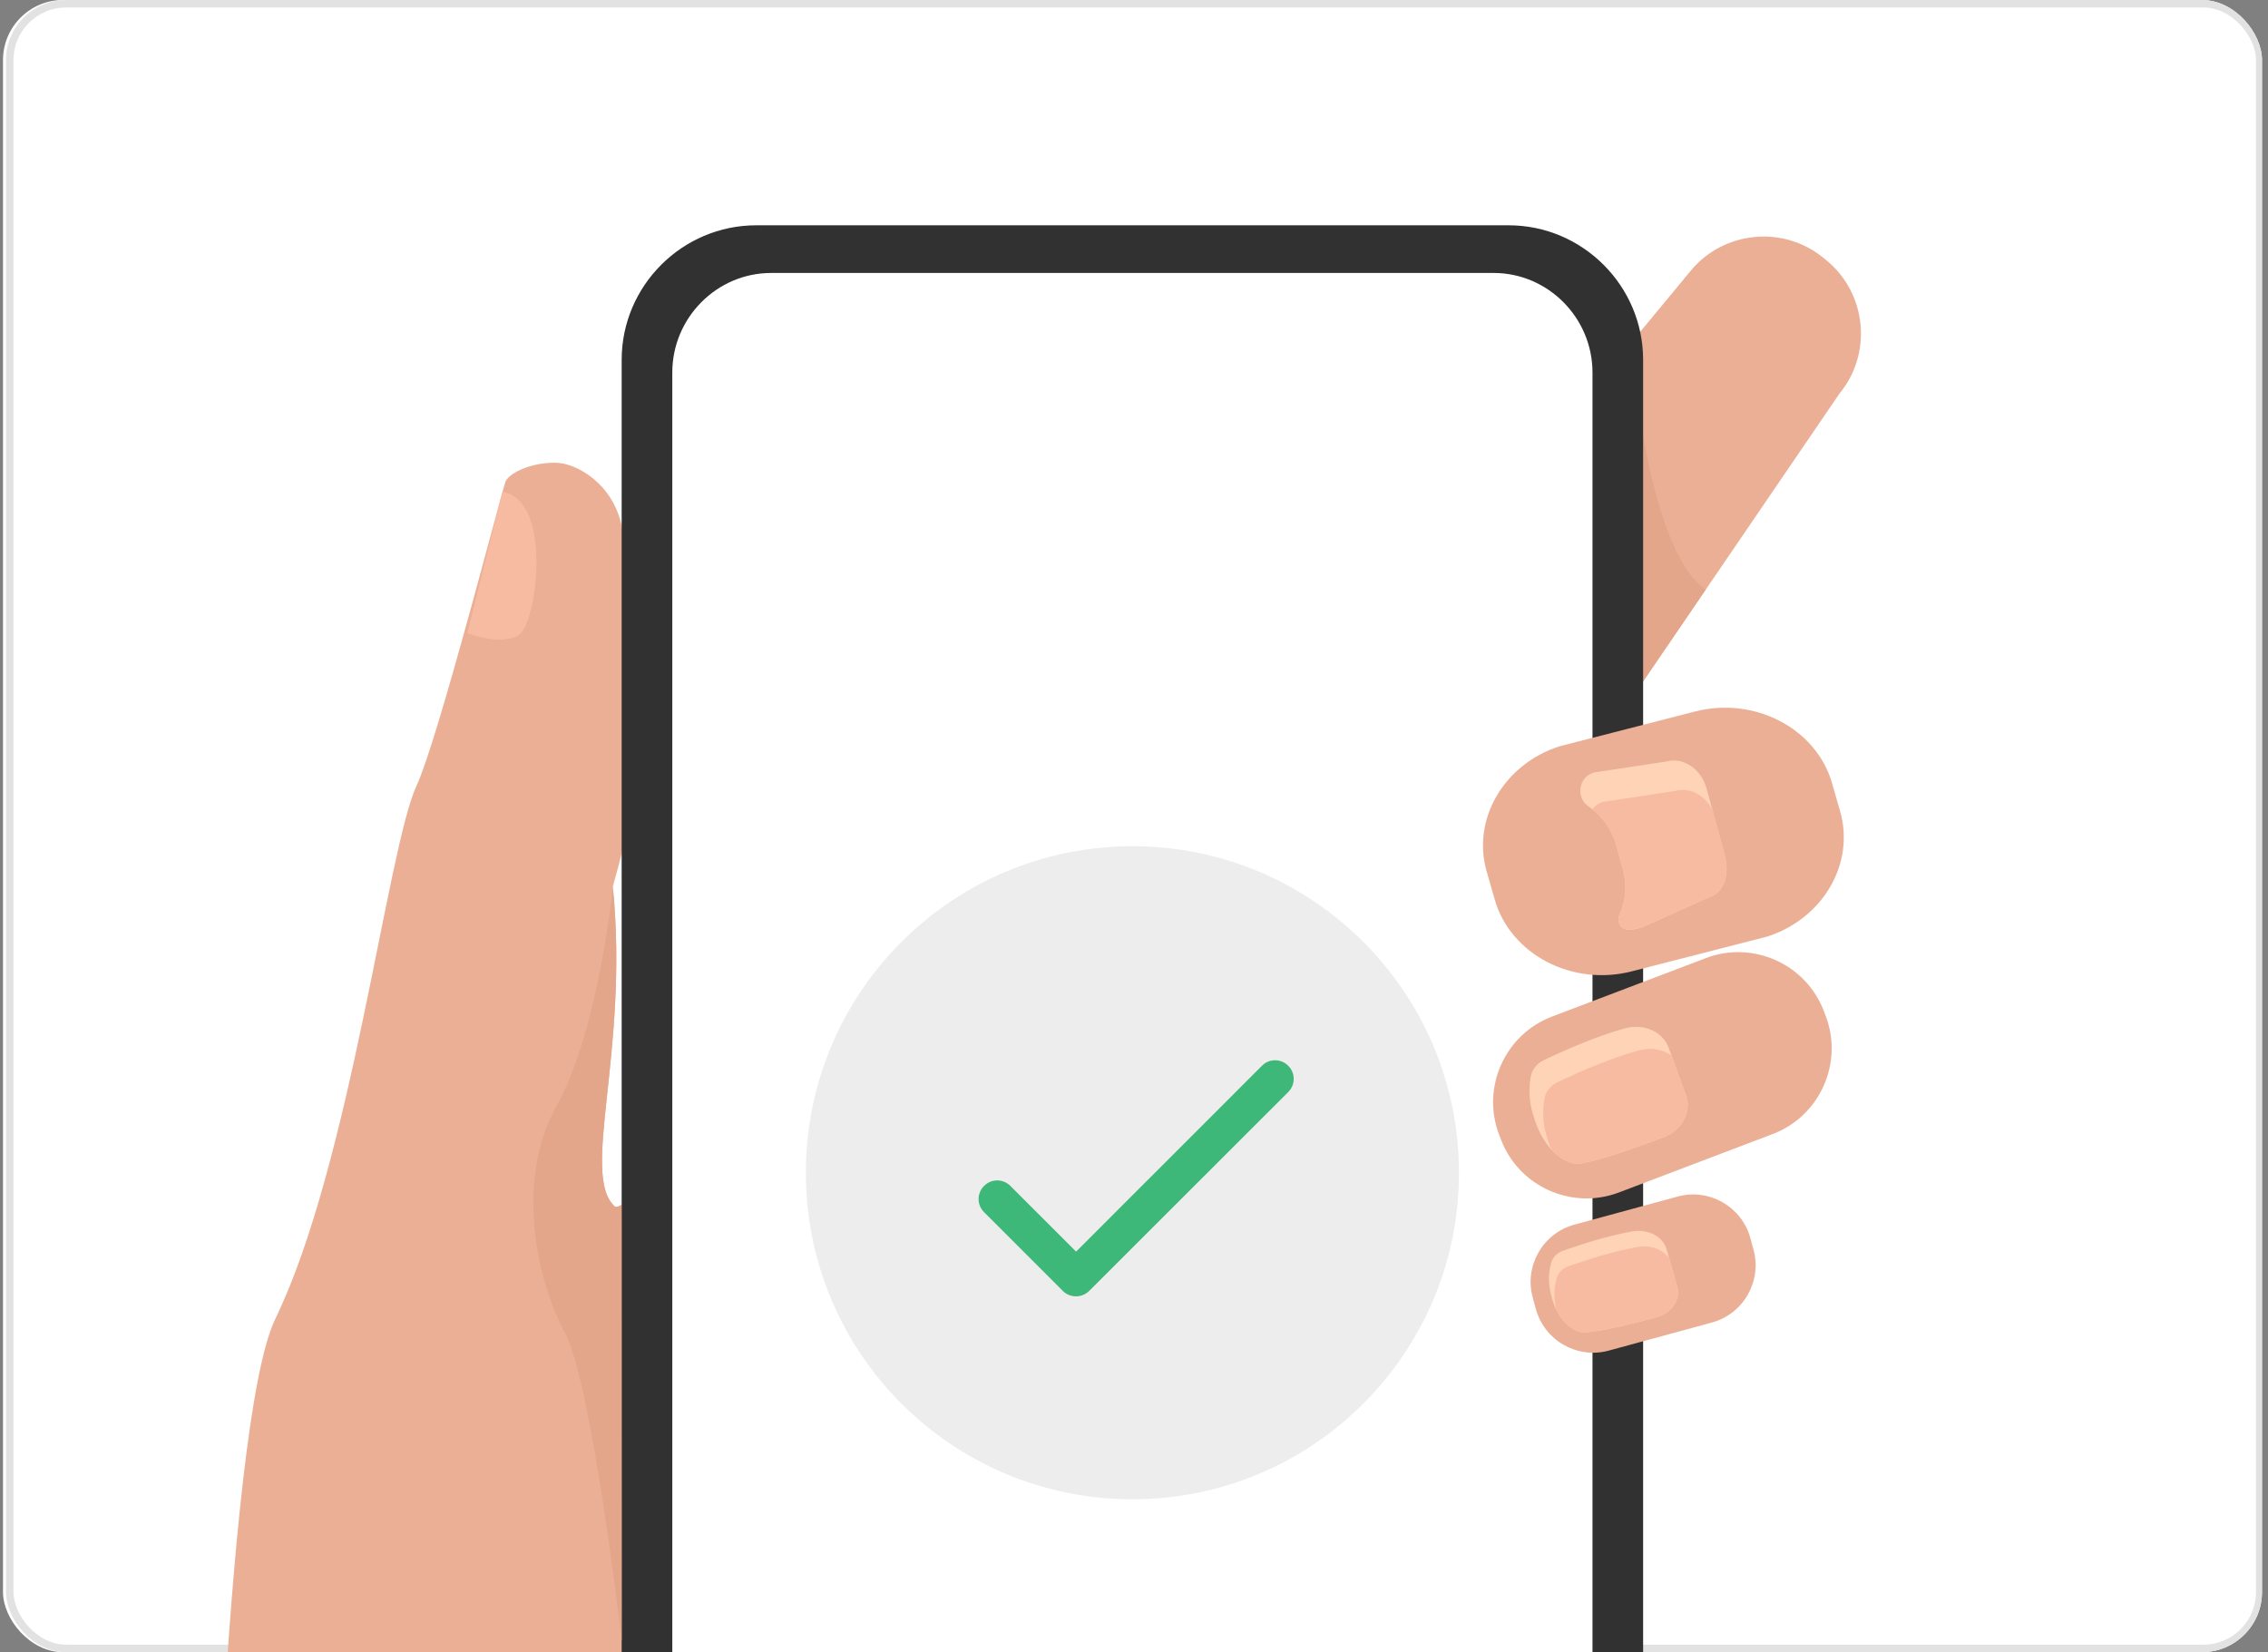 <svg width="302" height="220" viewBox="0 0 302 220" fill="none" xmlns="http://www.w3.org/2000/svg">
<rect x="0" y="0" width="302" height="220" fill="#808080" stroke="none"/>
<g clip-path="url(#clip0_765_4586)">
<rect x="0.4" width="300.8" height="220" rx="8" fill="white"/>
<rect x="1.3" y="0.5" width="299.6" height="219" rx="7.5" stroke="#E2E2E2"/>
<path d="M194.655 202.296C194.655 202.296 172.519 246.58 150.032 277.15C141.087 289.316 132.082 299.309 124.399 303.477C116.877 307.554 110.51 313.891 105.243 320.911C91.597 339.091 85.3 361.851 85.3 361.851L27.8 274.86C27.8 274.86 29.762 189.827 36.666 175.603C46.728 154.875 51.589 112.995 55.454 104.656C58.322 98.471 66.511 66.52 67.297 64.173C67.638 63.161 70.363 61.611 73.901 61.613C76.741 61.613 81.562 64.359 82.778 69.998C88.927 98.508 81.526 117.313 81.61 118.148C83.779 140.059 77.258 156.324 81.831 160.631C82.001 160.789 82.317 160.715 82.764 160.429C90.691 155.34 139.89 83.613 145.95 82.064C152.349 80.433 194.655 202.296 194.655 202.296Z" fill="#EBAF95"/>
<path d="M244.928 52.422L227.122 78.524L209.648 104.14C208.584 105.426 207.35 105.874 206.015 105.744C201.824 105.347 196.636 99.298 192.593 95.951L192.182 95.614C186.852 91.204 186.099 83.234 190.508 77.906L217.215 45.623V45.62L225.134 36.048C229.546 30.716 237.515 29.963 242.843 34.372L243.254 34.709C248.584 39.121 249.337 47.09 244.928 52.422Z" fill="#EBAF95"/>
<path d="M227.122 78.524L209.648 104.141C208.584 105.426 207.349 105.875 206.015 105.745L217.215 45.623C217.238 45.96 219.142 72.936 227.122 78.524Z" fill="#E3A68B"/>
<path d="M66.896 65.495L62.237 84.305C62.237 84.305 66.31 85.972 68.925 84.677C71.541 83.385 73.675 66.509 66.896 65.495Z" fill="#F6BBA1"/>
<path d="M200.878 286.039H100.696C90.841 286.039 82.779 277.975 82.779 268.121V47.917C82.779 38.061 90.841 30 100.696 30H200.878C210.732 30 218.793 38.061 218.793 47.917V268.121C218.793 277.975 210.732 286.039 200.878 286.039Z" fill="#313131"/>
<path d="M212.052 49.612V264.714C212.052 272.01 206.124 277.98 198.884 277.98H102.688C95.447 277.98 89.521 272.01 89.521 264.714V49.612C89.521 42.315 95.447 36.346 102.688 36.346H198.884C206.124 36.346 212.052 42.315 212.052 49.612Z" fill="white"/>
<path d="M236.064 150.998L233.41 152.007L215.553 158.792C215.134 158.95 214.711 159.087 214.288 159.192C208.375 160.728 202.085 157.579 199.867 151.744L199.604 151.058C197.229 144.805 200.399 137.744 206.652 135.368L223.3 129.043L224.509 128.583L227.164 127.574C233.417 125.198 240.474 128.369 242.85 134.622L243.112 135.308C245.488 141.56 242.317 148.622 236.064 150.998Z" fill="#EBAF95"/>
<path d="M221.564 151.407C218.584 152.537 213.189 154.541 210.304 154.954C209.488 155.073 207.982 154.629 206.58 153.09C205.736 152.17 204.932 150.859 204.335 149.041C204.053 148.185 203.821 147.335 203.723 146.456C203.612 145.426 203.642 144.399 203.821 143.381C203.984 142.465 204.611 141.628 205.525 141.189C205.527 141.184 205.534 141.184 205.539 141.182C208.607 139.715 212.743 137.93 216.366 136.935C218.875 136.242 221.411 137.349 222.203 139.543L222.578 140.568L224.495 145.817C225.288 147.997 223.998 150.489 221.564 151.407Z" fill="#FFD3B6"/>
<path d="M221.564 151.407C218.584 152.537 213.189 154.541 210.304 154.954C209.488 155.073 207.982 154.629 206.58 153.09C206.429 152.742 206.292 152.372 206.162 151.979C205.881 151.124 205.648 150.271 205.551 149.392C205.441 148.364 205.469 147.337 205.648 146.319C205.813 145.401 206.438 144.566 207.352 144.125C207.357 144.122 207.364 144.122 207.366 144.12C210.434 142.653 214.57 140.868 218.196 139.873C219.802 139.429 221.418 139.722 222.578 140.568L224.495 145.817C225.288 147.997 223.998 150.489 221.564 151.407Z" fill="#F6BBA1"/>
<path d="M227.961 176.101L214.193 179.85C210.009 180.989 205.653 178.497 204.514 174.313L204.088 172.756C202.949 168.572 205.441 164.216 209.625 163.076L223.396 159.327C227.58 158.188 231.934 160.68 233.073 164.864L233.498 166.424C234.637 170.608 232.145 174.962 227.961 176.101Z" fill="#EBAF95"/>
<path d="M220.516 175.427C217.986 176.101 213.414 177.293 211.018 177.423C210.146 177.472 208.4 176.735 207.261 174.443C206.98 173.888 206.743 173.246 206.557 172.502C206.389 171.826 206.262 171.156 206.25 170.478C206.234 169.678 206.334 168.892 206.557 168.121C206.754 167.426 207.333 166.826 208.114 166.547C208.119 166.545 208.124 166.545 208.126 166.542C210.75 165.615 214.274 164.508 217.324 163.976C219.43 163.606 221.427 164.62 221.92 166.356L222.275 167.595L223.335 171.319C223.826 173.044 222.582 174.878 220.516 175.427Z" fill="#FFD3B6"/>
<path d="M220.516 175.427C217.987 176.101 213.414 177.293 211.018 177.423C210.146 177.472 208.4 176.735 207.261 174.443C207.108 173.813 206.996 173.183 206.985 172.544C206.968 171.747 207.068 170.956 207.291 170.187C207.489 169.494 208.068 168.892 208.847 168.613C208.854 168.611 208.858 168.611 208.861 168.606C211.485 167.681 215.009 166.575 218.059 166.045C219.802 165.738 221.471 166.382 222.275 167.595L223.335 171.319C223.826 173.044 222.582 174.878 220.516 175.427Z" fill="#F6BBA1"/>
<path d="M235.63 124.608C235.532 124.643 235.434 124.675 235.332 124.708L217.28 129.343C209.342 131.384 201.134 127.088 199.039 119.801L197.966 116.065C195.95 109.068 200.278 101.751 207.654 99.377L213.614 97.848L225.709 94.742C233.645 92.704 241.855 96.999 243.949 104.287L245.023 108.02C247.008 114.924 242.824 122.132 235.63 124.608Z" fill="#EBAF95"/>
<path d="M227.357 119.568L218.586 123.52C218.575 123.525 218.558 123.527 218.53 123.534C218.179 123.629 217.824 123.699 217.47 123.752C217.324 123.776 217.173 123.792 217.026 123.808C216.964 123.815 216.903 123.815 216.841 123.81C215.874 123.778 215.213 122.753 215.629 121.839C216.459 120.035 216.685 117.946 216.127 115.893L215.918 115.128C215.918 115.121 215.913 115.112 215.911 115.105L215.232 112.616C214.693 110.63 213.547 108.971 212.052 107.769C211.873 107.623 211.687 107.485 211.499 107.355C209.765 106.153 210.206 103.434 212.236 102.871C212.254 102.864 212.271 102.86 212.291 102.853L221.915 101.397C224.295 100.751 226.587 102.583 227.236 104.963L228.01 107.799L229.656 113.845C230.302 116.228 229.737 118.922 227.357 119.568Z" fill="#FFD3B6"/>
<path d="M227.357 119.568L218.586 123.52C218.575 123.525 218.558 123.527 218.53 123.534C218.326 123.573 217.682 123.68 216.841 123.811C215.874 123.778 215.213 122.753 215.629 121.839C216.459 120.036 216.685 117.946 216.127 115.893L215.918 115.128C215.918 115.121 215.913 115.112 215.911 115.105L215.232 112.616C214.693 110.631 213.547 108.971 212.052 107.769C212.363 107.316 212.826 106.955 213.433 106.786C213.449 106.781 213.47 106.776 213.489 106.769L223.114 105.314C225.118 104.77 227.057 105.984 228.01 107.799L229.656 113.845C230.302 116.228 229.737 118.922 227.357 119.568Z" fill="#F6BBA1"/>
<path d="M82.778 218.507C82.778 218.507 78.84 184.13 75.206 177.426C71.573 170.719 68.498 157.295 74.088 147.321C79.678 137.342 81.61 118.148 81.61 118.148C83.779 140.059 77.258 156.324 81.831 160.631C82.001 160.789 82.317 160.715 82.764 160.429L82.778 218.507Z" fill="#E3A68B"/>
<circle cx="150.787" cy="156.163" r="43.481" fill="#EDEDED"/>
<g clip-path="url(#clip1_765_4586)">
<path d="M143.287 166.663L134.537 157.913C133.562 156.938 132.012 156.938 131.037 157.913C130.062 158.888 130.062 160.438 131.037 161.413L141.512 171.888C142.487 172.863 144.062 172.863 145.037 171.888L171.537 145.413C172.512 144.438 172.512 142.888 171.537 141.913C170.562 140.938 169.012 140.938 168.037 141.913L143.287 166.663Z" fill="#3DB878"/>
</g>
</g>
<defs>
<clipPath id="clip0_765_4586">
<rect x="0.4" width="300.8" height="220" rx="8" fill="white"/>
</clipPath>
<clipPath id="clip1_765_4586">
<rect width="60" height="60" fill="white" transform="translate(120.787 126.163)"/>
</clipPath>
</defs>
</svg>
